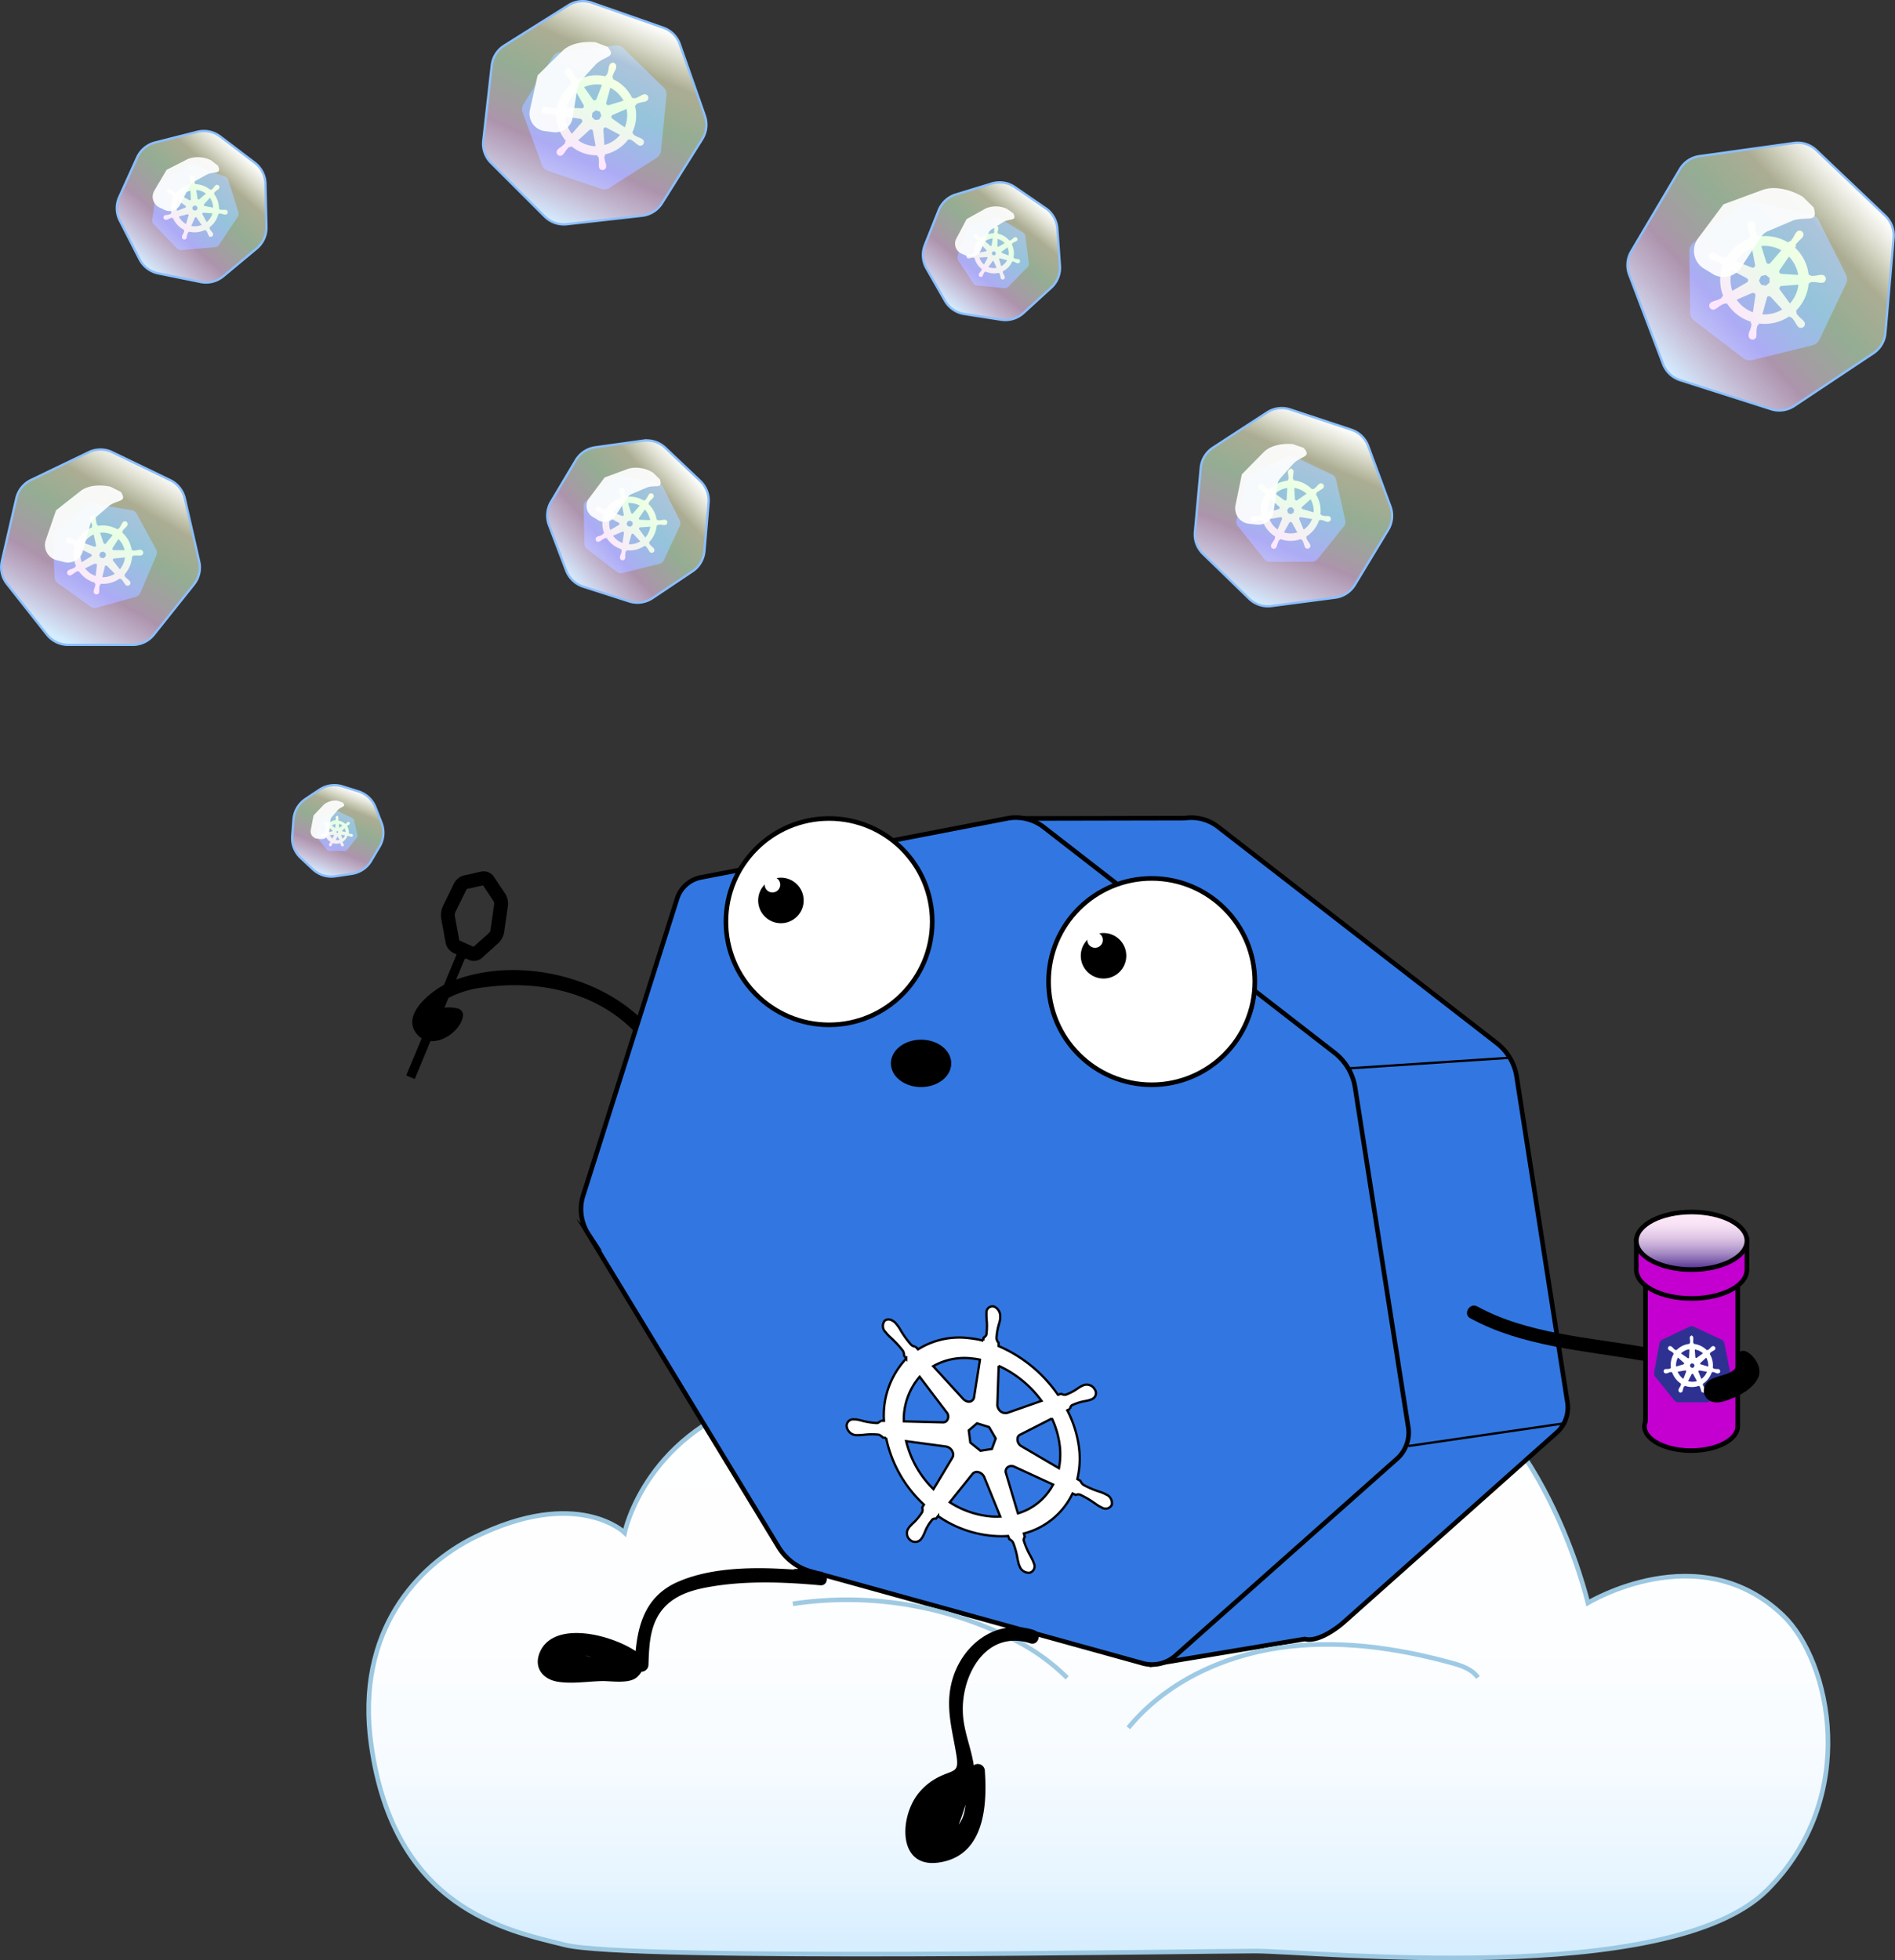 <svg id="Layer_1" data-name="Layer 1" xmlns="http://www.w3.org/2000/svg" xmlns:xlink="http://www.w3.org/1999/xlink" viewBox="0 0 411.17 425.21"><rect x="0" y="0" width="411.17" height="425.21" fill="#333333" stroke="none"/><defs><linearGradient id="linear-gradient" x1="270.77" y1="301.17" x2="270.77" y2="435.25" gradientUnits="userSpaceOnUse"><stop offset="0" stop-color="#fff"/><stop offset="0.48" stop-color="#fdfeff"/><stop offset="0.69" stop-color="#f6fbff"/><stop offset="0.85" stop-color="#e9f6ff"/><stop offset="0.98" stop-color="#d7eeff"/><stop offset="1" stop-color="#d4edff"/></linearGradient><linearGradient id="linear-gradient-2" x1="367.04" y1="262.9" x2="367.04" y2="275.4" gradientUnits="userSpaceOnUse"><stop offset="0" stop-color="#ffeaf9"/><stop offset="0.15" stop-color="#fbe6f7"/><stop offset="0.29" stop-color="#f1dbf0"/><stop offset="0.44" stop-color="#dfc7e6"/><stop offset="0.58" stop-color="#c5acd7"/><stop offset="0.72" stop-color="#a589c3"/><stop offset="0.86" stop-color="#7d5eab"/><stop offset="1" stop-color="#4e2b90"/><stop offset="1" stop-color="#4d2a8f"/></linearGradient><linearGradient id="linear-gradient-3" x1="201.57" y1="85.48" x2="236.89" y2="61.39" gradientTransform="matrix(-0.9, 0.43, -0.43, -0.9, 283.14, 101.37)" gradientUnits="userSpaceOnUse"><stop offset="0" stop-color="#fff"/><stop offset="0.03" stop-color="#fffffb" stop-opacity="0.96"/><stop offset="0.09" stop-color="#fefff0" stop-opacity="0.86"/><stop offset="0.17" stop-color="#fdffdf" stop-opacity="0.7"/><stop offset="0.22" stop-color="#fdffd4" stop-opacity="0.6"/><stop offset="0.42" stop-color="#d6ffd4" stop-opacity="0.6"/><stop offset="0.63" stop-color="#f4e0f3" stop-opacity="0.6"/><stop offset="0.69" stop-color="#ffd5ff" stop-opacity="0.6"/><stop offset="0.82" stop-color="#eedeff" stop-opacity="0.76"/><stop offset="1" stop-color="#d4edff"/></linearGradient><linearGradient id="linear-gradient-4" x1="150.53" y1="143.88" x2="177.5" y2="125.49" gradientTransform="translate(266.23 145.87) rotate(165.78)" xlink:href="#linear-gradient-3"/><linearGradient id="linear-gradient-5" x1="193.54" y1="2.72" x2="209.87" y2="-8.41" gradientTransform="translate(270.98 75.57) rotate(145.92)" xlink:href="#linear-gradient-3"/><linearGradient id="linear-gradient-6" x1="59.24" y1="124.68" x2="99.1" y2="97.5" gradientTransform="translate(286.64 87.86) rotate(147.86)" xlink:href="#linear-gradient-3"/><linearGradient id="linear-gradient-7" x1="104.04" y1="24.02" x2="133.03" y2="4.26" gradientTransform="translate(287.95 121.18) rotate(172.06)" xlink:href="#linear-gradient-3"/><linearGradient id="linear-gradient-8" x1="-156.07" y1="49.19" x2="-108.35" y2="16.65" gradientTransform="translate(287.95 121.18) rotate(172.06)" xlink:href="#linear-gradient-3"/><linearGradient id="linear-gradient-9" x1="-28.39" y1="-15.16" x2="6.93" y2="-39.24" gradientTransform="matrix(-0.84, 0.55, -0.55, -0.84, 288.34, 104.33)" xlink:href="#linear-gradient-3"/><linearGradient id="linear-gradient-10" x1="3.86" y1="59.63" x2="28.41" y2="42.89" gradientTransform="matrix(-0.96, 0.29, -0.29, -0.96, 277.97, 109.66)" xlink:href="#linear-gradient-3"/></defs><title>kubernikus_bubbles</title><path d="M113,389c-3.49-24.76,10.25-39,22.41-45,22.32-11,32.58-1,32.58-1s4.62-22.66,32.07-29.74S252.38,325.1,256.27,329s5.82-20.42,31.51-24.77c24.22-4.1,28.22-4.83,51.16,2.18C366.86,315,377,358.23,377,358.23s24.23-14.73,42.39,2.77c10.18,9.81,16.77,39.25-3.48,59.5-21.32,21.32-98.58,13.25-111.18,13.25s-135.66,2.17-149.68-1.33C142.14,429.2,118,424.54,113,389Z" transform="translate(-32.46 -10.54)" stroke="#9bc7e0" stroke-miterlimit="10" fill="url(#linear-gradient)"/><g id="layer1"><g id="g3052"><path id="path3055" d="M105.59,186.51a0.6,0.6,0,0,0-.23.06l-3.1,1.48a0.59,0.59,0,0,0-.32.4l-0.76,3.33a0.58,0.58,0,0,0,.08.45l0,0,2.15,2.67a0.59,0.59,0,0,0,.46.22h3.44a0.59,0.59,0,0,0,.46-0.22l2.15-2.67a0.58,0.58,0,0,0,.11-0.5l-0.77-3.33a0.59,0.59,0,0,0-.32-0.4l-3.1-1.48A0.6,0.6,0,0,0,105.59,186.51Z" transform="translate(-32.46 -10.54)" fill="#326ce5"/><path id="path3059" d="M105.62,187.65a0.2,0.2,0,0,0-.19.21h0s0,0,0,0a1.55,1.55,0,0,0,0,.18,1.73,1.73,0,0,1,0,.34,0.2,0.2,0,0,1-.06.1v0.08l-0.34.05a2.39,2.39,0,0,0-1.21.69l-0.07,0a0.15,0.15,0,0,1-.11,0,1.73,1.73,0,0,1-.25-0.23,1.55,1.55,0,0,0-.12-0.13l0,0a0.22,0.22,0,0,0-.13,0,0.18,0.18,0,0,0-.15.07,0.2,0.2,0,0,0,0,.27h0l0,0,0.15,0.09a1.73,1.73,0,0,1,.28.19,0.21,0.21,0,0,1,0,.11l0.06,0.05a2.4,2.4,0,0,0-.38,1.67l-0.08,0a0.26,0.26,0,0,1-.08.08,1.73,1.73,0,0,1-.33.05h-0.23a0.19,0.19,0,1,0,.08.36h0.05l0.17-.06a1.73,1.73,0,0,1,.32-0.1,0.2,0.2,0,0,1,.11,0h0.08a2.42,2.42,0,0,0,1.07,1.34l0,0.08a0.18,0.18,0,0,1,0,.1,1.81,1.81,0,0,1-.17.3,1.55,1.55,0,0,0-.1.15l0,0a0.19,0.19,0,1,0,.34.16h0l0,0a1.55,1.55,0,0,0,.05-0.17,1.3,1.3,0,0,1,.14-0.33,0.15,0.15,0,0,1,.08,0l0-.08a2.4,2.4,0,0,0,1.39.1l0.32-.1,0,0.07a0.15,0.15,0,0,1,.09.06,1.73,1.73,0,0,1,.13.31,1.55,1.55,0,0,0,.05.17l0,0a0.19,0.19,0,1,0,.34-0.16l0,0a1.55,1.55,0,0,0-.1-0.15,1.73,1.73,0,0,1-.16-0.29,0.15,0.15,0,0,1,0-.11l0-.07a2.41,2.41,0,0,0,1.07-1.35H108a0.15,0.15,0,0,1,.1,0,1.73,1.73,0,0,1,.32.1l0.17,0.06h0.05a0.19,0.19,0,1,0,.08-0.36H108.5a1.73,1.73,0,0,1-.33-0.05,0.21,0.21,0,0,1-.08-0.08l-0.07,0a2.41,2.41,0,0,0-.39-1.67l0.07-.06a0.15,0.15,0,0,1,0-.11,1.73,1.73,0,0,1,.28-0.19l0.15-.09,0,0a0.19,0.19,0,1,0-.23-0.29l0,0-0.12.13a1.74,1.74,0,0,1-.25.23,0.21,0.21,0,0,1-.11,0l-0.07.05a2.43,2.43,0,0,0-1.54-.74v-0.08a0.15,0.15,0,0,1-.06-0.09,1.74,1.74,0,0,1,0-.34,1.55,1.55,0,0,0,0-.18s0,0,0-.05a0.2,0.2,0,0,0-.19-0.21h0Zm-0.23,1.44-0.06,1h0a0.16,0.16,0,0,1-.26.13h0l-0.8-.57a1.91,1.91,0,0,1,.92-0.5Zm0.47,0a1.93,1.93,0,0,1,1.11.54l-0.79.56h0a0.16,0.16,0,0,1-.26-0.12h0ZM104,190l0.73,0.65h0a0.16,0.16,0,0,1-.06.28h0l-0.93.27A1.91,1.91,0,0,1,104,190Zm3.28,0a1.95,1.95,0,0,1,.28,1.21l-0.94-.27h0a0.16,0.16,0,0,1-.06-0.28h0l0.72-.65h0Zm-1.78.7h0.3l0.19,0.23-0.07.29-0.27.13-0.27-.13-0.07-.29Zm1,0.79h0l1,0.16a1.91,1.91,0,0,1-.77,1l-0.38-.91h0a0.16,0.16,0,0,1,.08-0.21l0.06,0h0Zm-1.62,0a0.16,0.16,0,0,1,.15.23h0l-0.37.9a1.92,1.92,0,0,1-.77-1l1-.16h0Zm0.81,0.39,0.08,0a0.16,0.16,0,0,1,.07.07h0l0.47,0.85-0.19.05a1.92,1.92,0,0,1-1-.05l0.47-.85h0A0.16,0.16,0,0,1,105.62,191.88Z" transform="translate(-32.46 -10.54)" fill="#fff" stroke="#fff" stroke-width="0.25"/></g></g><g id="layer1-2" data-name="layer1"><g id="g3052-2" data-name="g3052"><path id="path3055-2" data-name="path3055" d="M51.61,119.78a1.53,1.53,0,0,0-.52.3l-6.66,5.81a1.51,1.51,0,0,0-.52,1.21l0.4,8.77a1.5,1.5,0,0,0,.51,1.06L44.94,137l7.16,5.13a1.53,1.53,0,0,0,1.3.23L61.92,140a1.53,1.53,0,0,0,1-.87L66.38,131a1.5,1.5,0,0,0-.06-1.31L62.13,122a1.51,1.51,0,0,0-1.07-.77l-8.7-1.53A1.54,1.54,0,0,0,51.61,119.78Z" transform="translate(-32.46 -10.54)" fill="#326ce5"/><path id="path3059-2" data-name="path3059" d="M52.46,122.57a0.51,0.51,0,0,0-.32.64h0l0,0.12a4,4,0,0,0,.18.42,4.46,4.46,0,0,1,.28.82,0.52,0.52,0,0,1-.08.28l0,0.2a6.21,6.21,0,0,0-.8.36A6.14,6.14,0,0,0,49.29,128l-0.2-.07a0.38,0.38,0,0,1-.28,0,4.46,4.46,0,0,1-.78-0.39,4,4,0,0,0-.39-0.24l-0.12-.05a0.57,0.57,0,0,0-.35,0,0.46,0.46,0,0,0-.32.26,0.51,0.51,0,0,0,.3.65h0l0.12,0.05a4,4,0,0,0,.44.12,4.45,4.45,0,0,1,.82.29,0.53,0.53,0,0,1,.17.24l0.18,0.09a6.17,6.17,0,0,0,.22,4.41l-0.18.11a0.66,0.66,0,0,1-.14.25,4.46,4.46,0,0,1-.79.37,4,4,0,0,0-.43.16l-0.11.06h0a0.48,0.48,0,1,0,.45.84h0l0.11-.06a4,4,0,0,0,.37-0.27,4.46,4.46,0,0,1,.74-0.46,0.53,0.53,0,0,1,.29,0l0.19-.09a6.21,6.21,0,0,0,3.57,2.57l0,0.22a0.47,0.47,0,0,1,.11.25,4.66,4.66,0,0,1-.21.86,4,4,0,0,0-.14.44l0,0.14a0.48,0.48,0,1,0,.94.16h0l0-.13a4,4,0,0,0,0-.46,3.34,3.34,0,0,1,.13-0.92,0.39,0.39,0,0,1,.17-0.15l0.05-.22a6.18,6.18,0,0,0,4.24-1.17L58.61,136a0.38,0.38,0,0,1,.27.08,4.45,4.45,0,0,1,.53.69,4,4,0,0,0,.25.38l0.09,0.1a0.48,0.48,0,1,0,.72-0.62l-0.09-.11a4,4,0,0,0-.35-0.3,4.46,4.46,0,0,1-.61-0.62,0.37,0.37,0,0,1,0-.28,1.64,1.64,0,0,1-.13-0.16A6.21,6.21,0,0,0,61,131.09l0.21,0a0.38,0.38,0,0,1,.23-0.17,4.46,4.46,0,0,1,.87,0,4,4,0,0,0,.46,0h0.14a0.48,0.48,0,1,0,0-1H62.69a4,4,0,0,0-.45.09,4.45,4.45,0,0,1-.86.09,0.54,0.54,0,0,1-.25-0.14h-0.2a6.2,6.2,0,0,0-2.11-3.87l0.12-.19a0.38,0.38,0,0,1,0-.28A4.45,4.45,0,0,1,59.5,125a4,4,0,0,0,.32-0.33l0.08-.11a0.48,0.48,0,1,0-.77-0.56l-0.08.11a4,4,0,0,0-.21.41,4.47,4.47,0,0,1-.46.73,0.53,0.53,0,0,1-.27.11l-0.14.17a6.25,6.25,0,0,0-4.33-.78l-0.07-.2a0.38,0.38,0,0,1-.21-0.19,4.47,4.47,0,0,1-.18-0.85,4,4,0,0,0-.06-0.45l0-.13a0.51,0.51,0,0,0-.6-0.38h0Zm0.42,3.73,0.54,2.45h0a0.42,0.42,0,0,1-.56.49h0l-2.37-.85a4.92,4.92,0,0,1,1.93-1.88A5,5,0,0,1,52.88,126.29ZM54,126a5,5,0,0,1,3.12.56l-1.58,1.94h0a0.42,0.42,0,0,1-.73-0.13h0Zm-4,3.52,2.26,1.11h0a0.42,0.42,0,0,1,0,.74h0l-2.13,1.31A4.91,4.91,0,0,1,50,129.49Zm8.11-2.26A5,5,0,0,1,59.65,130l-2.51,0h0a0.42,0.42,0,0,1-.35-0.65h0l1.35-2.11h0Zm-3.94,3,0.74-.21,0.62,0.45,0,0.76-0.57.5-0.76-.13-0.36-.67Zm2.92,1.31,0.1,0h0l2.51-.26a4.92,4.92,0,0,1-1.24,2.94l-1.55-2h0a0.42,0.42,0,0,1,.19-0.66h0Zm-4,1.13a0.42,0.42,0,0,1,.52.46h0l-0.3,2.48a4.94,4.94,0,0,1-2.58-1.86L53,132.66h0l0.08,0h0Zm2.28,0.41a0.42,0.42,0,0,1,.43.11h0l1.76,1.79-0.43.26a4.93,4.93,0,0,1-2.63.59l0.58-2.43h0A0.42,0.42,0,0,1,55.37,133.05Z" transform="translate(-32.46 -10.54)" fill="#fff" stroke="#fff" stroke-width="0.25"/></g></g><g id="layer1-3" data-name="layer1"><g id="g3052-3" data-name="g3052"><path id="path3055-3" data-name="path3055" d="M73.82,46.24a1.26,1.26,0,0,0-.47.16L67.1,50.13a1.25,1.25,0,0,0-.6.9l-1,7.16a1.24,1.24,0,0,0,.26.93l0.08,0.09,5,5.21a1.26,1.26,0,0,0,1,.38l7.25-.66a1.26,1.26,0,0,0,.93-0.55l4-6a1.24,1.24,0,0,0,.15-1.07L82,49.61a1.25,1.25,0,0,0-.75-0.78l-6.82-2.52A1.26,1.26,0,0,0,73.82,46.24Z" transform="translate(-32.46 -10.54)" fill="#326ce5"/><path id="path3059-3" data-name="path3059" d="M74.1,48.62a0.42,0.42,0,0,0-.35.47h0s0,0.07,0,.1a3.28,3.28,0,0,0,.09.37,3.67,3.67,0,0,1,.11.71,0.43,0.43,0,0,1-.11.21v0.17a5.11,5.11,0,0,0-.7.17,5.05,5.05,0,0,0-2.42,1.69l-0.15-.09a0.31,0.31,0,0,1-.23,0A3.67,3.67,0,0,1,69.78,52a3.27,3.27,0,0,0-.28-0.25l-0.09-.06a0.47,0.47,0,0,0-.28-0.08,0.38,0.38,0,0,0-.3.17,0.42,0.42,0,0,0,.15.57h0l0.09,0.06a3.27,3.27,0,0,0,.34.16,3.67,3.67,0,0,1,.62.36,0.44,0.44,0,0,1,.1.22l0.14,0.1a5.08,5.08,0,0,0-.48,3.6l-0.16.06a0.54,0.54,0,0,1-.15.18,3.67,3.67,0,0,1-.69.18,3.29,3.29,0,0,0-.37.06l-0.1,0h0a0.39,0.39,0,1,0,.24.75h0l0.1,0A3.28,3.28,0,0,0,69,57.92a3.67,3.67,0,0,1,.66-0.26,0.43,0.43,0,0,1,.23.06l0.17,0a5.11,5.11,0,0,0,2.51,2.61l-0.06.18a0.39,0.39,0,0,1,.05.22,3.84,3.84,0,0,1-.3.67,3.29,3.29,0,0,0-.18.33l0,0.11a0.39,0.39,0,1,0,.74.27h0l0-.1a3.28,3.28,0,0,0,.08-0.37,2.75,2.75,0,0,1,.24-0.73,0.32,0.32,0,0,1,.16-0.1l0.07-.17A5.08,5.08,0,0,0,77,60.26l0.1,0.14a0.31,0.31,0,0,1,.21.1,3.66,3.66,0,0,1,.33.63,3.28,3.28,0,0,0,.15.35l0.06,0.1a0.39,0.39,0,1,0,.68-0.4l-0.06-.1a3.27,3.27,0,0,0-.24-0.29,3.67,3.67,0,0,1-.4-0.59,0.31,0.31,0,0,1,0-.23,1.35,1.35,0,0,1-.08-0.15,5.11,5.11,0,0,0,2-3h0.17a0.31,0.31,0,0,1,.21-0.1,3.67,3.67,0,0,1,.7.14,3.28,3.28,0,0,0,.36.1h0.12a0.39,0.39,0,1,0,.1-0.78l-0.12,0a3.29,3.29,0,0,0-.38,0,3.67,3.67,0,0,1-.71-0.05A0.44,0.44,0,0,1,80,56l-0.16,0a5.1,5.1,0,0,0-1.14-3.44l0.13-.14a0.31,0.31,0,0,1,.05-0.23,3.67,3.67,0,0,1,.54-0.46,3.28,3.28,0,0,0,.31-0.22l0.08-.08a0.39,0.39,0,1,0-.54-0.57l-0.08.08a3.29,3.29,0,0,0-.23.3,3.68,3.68,0,0,1-.48.53,0.44,0.44,0,0,1-.23,0l-0.14.12a5.15,5.15,0,0,0-3.39-1.27l0-.17a0.31,0.31,0,0,1-.15-0.18,3.67,3.67,0,0,1,0-.71,3.28,3.28,0,0,0,0-.38s0-.08,0-0.11a0.42,0.42,0,0,0-.43-0.4h0ZM73.89,51.7L74,53.76h0a0.35,0.35,0,0,1-.52.31h0l-1.79-1a4,4,0,0,1,1.84-1.23Zm1-.09a4.08,4.08,0,0,1,2.45.92l-1.56,1.34h0a0.35,0.35,0,0,1-.57-0.21h0Zm-3.77,2.26,1.66,1.23h0a0.35,0.35,0,0,1-.08.6h0l-1.92.75A4,4,0,0,1,71.09,53.87Zm6.9-.63a4.12,4.12,0,0,1,.82,2.49l-2-.39h0a0.35,0.35,0,0,1-.19-0.58h0L78,53.24h0Zm-3.63,1.82L75,55l0.44,0.45-0.08.62-0.54.32-0.59-.22-0.2-.6Zm2.17,1.49h0.08l2.07,0.16a4,4,0,0,1-1.44,2.2l-1-1.84h0a0.35,0.35,0,0,1,.13-0.46l0.13,0h0Zm-3.42.32a0.35,0.35,0,0,1,.36.45h0l-0.61,2a4.07,4.07,0,0,1-1.81-1.89l2-.53h0.07Zm1.78,0.67a0.35,0.35,0,0,1,.33.15h0L76.4,59.4,76,59.55a4.06,4.06,0,0,1-2.22.09l0.83-1.89h0A0.35,0.35,0,0,1,74.9,57.54Z" transform="translate(-32.46 -10.54)" fill="#fff" stroke="#fff" stroke-width="0.25"/></g></g><g id="layer1-4" data-name="layer1"><g id="g3052-4" data-name="g3052"><path id="path3055-4" data-name="path3055" d="M166.83,20.46A2.11,2.11,0,0,0,166,20.4l-12.08,1.46a2.09,2.09,0,0,0-1.53,1l-6.34,10.3a2.07,2.07,0,0,0-.24,1.6q0,0.1.06,0.2l4.18,11.38a2.11,2.11,0,0,0,1.3,1.27l11.55,3.9a2.11,2.11,0,0,0,1.81-.22l10.22-6.52a2.07,2.07,0,0,0,.95-1.54l1.2-12a2.09,2.09,0,0,0-.62-1.7L167.73,21A2.11,2.11,0,0,0,166.83,20.46Z" transform="translate(-32.46 -10.54)" fill="#326ce5"/><path id="path3059-4" data-name="path3059" d="M165.65,24.3a0.7,0.7,0,0,0-.86.48v0l-0.06.16a5.48,5.48,0,0,0-.11.62,6.14,6.14,0,0,1-.31,1.15A0.72,0.72,0,0,1,164,27l-0.1.26a8.55,8.55,0,0,0-1.18-.21,8.45,8.45,0,0,0-4.85.95l-0.17-.24a0.52,0.52,0,0,1-.36-0.16,6.14,6.14,0,0,1-.58-1,5.48,5.48,0,0,0-.26-0.57l-0.1-.16A0.78,0.78,0,0,0,156,25.5a0.63,0.63,0,0,0-.57.05,0.7,0.7,0,0,0-.16,1h0l0.09,0.15a5.48,5.48,0,0,0,.41.48,6.14,6.14,0,0,1,.71,1,0.73,0.73,0,0,1,0,.4l0.14,0.25A8.5,8.5,0,0,0,153.47,34h-0.29a0.91,0.91,0,0,1-.36.18,6.14,6.14,0,0,1-1.18-.19,5.5,5.5,0,0,0-.61-0.15l-0.18,0h0a0.66,0.66,0,1,0-.13,1.31h0l0.17,0a5.49,5.49,0,0,0,.63,0,6.14,6.14,0,0,1,1.19,0,0.73,0.73,0,0,1,.32.25l0.29,0a8.55,8.55,0,0,0,2.08,5.7l-0.2.23a0.65,0.65,0,0,1-.06.37,6.42,6.42,0,0,1-.91.82,5.5,5.5,0,0,0-.5.38l-0.14.14a0.66,0.66,0,1,0,.94.91h0l0.13-.13a5.48,5.48,0,0,0,.37-0.51,4.59,4.59,0,0,1,.86-1,0.53,0.53,0,0,1,.31,0l0.23-.21a8.51,8.51,0,0,0,5.74,2l0.05,0.28a0.52,0.52,0,0,1,.25.3,6.13,6.13,0,0,1,.07,1.19,5.5,5.5,0,0,0,0,.63c0,0.05,0,.13,0,0.19a0.66,0.66,0,1,0,1.31-.15c0-.06,0-0.14,0-0.2a5.48,5.48,0,0,0-.17-0.61,6.14,6.14,0,0,1-.22-1.17,0.52,0.52,0,0,1,.17-0.35,2.26,2.26,0,0,1,0-.29,8.55,8.55,0,0,0,5.11-3.3L169,40.73a0.52,0.52,0,0,1,.39,0,6.14,6.14,0,0,1,1,.69,5.49,5.49,0,0,0,.49.4L171,41.9h0a0.66,0.66,0,1,0,.69-1.12l-0.17-.1a5.5,5.5,0,0,0-.58-0.25,6.14,6.14,0,0,1-1.05-.56,0.74,0.74,0,0,1-.18-0.36l-0.23-.16a8.54,8.54,0,0,0,.6-6l0.29-.12a0.52,0.52,0,0,1,.24-0.31,6.14,6.14,0,0,1,1.15-.34,5.49,5.49,0,0,0,.62-0.13l0.17-.06a0.66,0.66,0,1,0-.45-1.24l-0.18.06a5.5,5.5,0,0,0-.56.3,6.15,6.15,0,0,1-1.1.48,0.73,0.73,0,0,1-.39-0.09l-0.29.09a8.61,8.61,0,0,0-4.32-4.24l0.08-.28a0.52,0.52,0,0,1-.1-0.38,6.15,6.15,0,0,1,.45-1.11,5.48,5.48,0,0,0,.29-0.56L166,25.2a0.7,0.7,0,0,0-.39-0.9h0Zm-2.41,4.57L162,32.07h0a0.58,0.58,0,0,1-1,.13h0l-2-2.8a6.77,6.77,0,0,1,3.66-.64A6.93,6.93,0,0,1,163.24,28.86Zm1.56,0.53a6.83,6.83,0,0,1,3.12,3.06l-3.3,1h0a0.58,0.58,0,0,1-.73-0.71h0Zm-7.3.89,1.71,3h0a0.58,0.58,0,0,1-.53.87h0L155.22,34A6.77,6.77,0,0,1,157.5,30.28Zm11,3.71a6.89,6.89,0,0,1-.43,4.36l-2.84-2h0a0.58,0.58,0,0,1,.1-1h0L168.49,34h0Zm-6.78.33,1,0.34,0.36,1-0.55.9-1,.13-0.76-.74,0.1-1ZM164,38.08l0.12,0.05h0l3.06,1.64a6.78,6.78,0,0,1-3.7,2.38l-0.23-3.46h0a0.58,0.58,0,0,1,.74-0.61h0Zm-5.45-1.83a0.58,0.58,0,0,1,.24.93v0l-2.26,2.59a6.8,6.8,0,0,1-1.49-4.11l3.4,0.54h0l0.11,0h0Zm2.27,2.24a0.58,0.58,0,0,1,.41.46h0l0.62,3.4a6.93,6.93,0,0,1-.69,0,6.8,6.8,0,0,1-3.45-1.37l2.55-2.32h0A0.58,0.58,0,0,1,160.84,38.49Z" transform="translate(-32.46 -10.54)" fill="#fff" stroke="#fff" stroke-width="0.25"/></g></g><g id="layer1-5" data-name="layer1"><g id="g3052-5" data-name="g3052"><path id="path3055-5" data-name="path3055" d="M248.8,57.69a1,1,0,0,0-.4.06l-5.63,2a1,1,0,0,0-.62.64l-1.89,5.65a1,1,0,0,0,.06.8L240.36,67l3.27,5a1,1,0,0,0,.77.46l6,0.58a1,1,0,0,0,.84-0.3l4.18-4.27a1,1,0,0,0,.28-0.84l-0.77-5.91a1,1,0,0,0-.49-0.75l-5.13-3.1A1,1,0,0,0,248.8,57.69Z" transform="translate(-32.46 -10.54)" fill="#326ce5"/><path id="path3059-5" data-name="path3059" d="M248.66,59.67a0.34,0.34,0,0,0-.36.33h0s0,0.06,0,.08a2.7,2.7,0,0,0,0,.31,3,3,0,0,1,0,.59,0.35,0.35,0,0,1-.12.16l0,0.14a4.21,4.21,0,0,0-.59,0,4.16,4.16,0,0,0-2.22,1l-0.11-.09a0.26,0.26,0,0,1-.19,0,3,3,0,0,1-.4-0.43,2.7,2.7,0,0,0-.19-0.25l-0.07-.06a0.38,0.38,0,0,0-.22-0.11,0.31,0.31,0,0,0-.27.09,0.34,0.34,0,0,0,0,.48h0L244,62a2.7,2.7,0,0,0,.25.18,3,3,0,0,1,.45.38,0.36,0.36,0,0,1,0,.19l0.09,0.1a4.19,4.19,0,0,0-.94,2.84l-0.14,0a0.45,0.45,0,0,1-.15.13,3,3,0,0,1-.59,0,2.71,2.71,0,0,0-.31,0h-0.1a0.32,0.32,0,1,0,.08.64h0.1a2.71,2.71,0,0,0,.3-0.08,3,3,0,0,1,.58-0.11,0.36,0.36,0,0,1,.18.08H244a4.21,4.21,0,0,0,1.63,2.5l-0.07.13a0.32,0.32,0,0,1,0,.18,3.16,3.16,0,0,1-.34.5,2.71,2.71,0,0,0-.2.24L245,70a0.32,0.32,0,1,0,.55.33h0l0-.08A2.7,2.7,0,0,0,245.7,70a2.26,2.26,0,0,1,.31-0.55,0.26,0.26,0,0,1,.15-0.05l0.09-.13a4.19,4.19,0,0,0,3,.3l0.06,0.13a0.26,0.26,0,0,1,.15.12,3,3,0,0,1,.17.56,2.71,2.71,0,0,0,.06.3l0,0.09a0.33,0.33,0,1,0,.61-0.22l0-.09a2.7,2.7,0,0,0-.15-0.27,3,3,0,0,1-.24-0.54,0.25,0.25,0,0,1,0-.19,1.11,1.11,0,0,1,0-.14A4.21,4.21,0,0,0,252,67.14l0.14,0a0.26,0.26,0,0,1,.19,0,3,3,0,0,1,.55.22,2.71,2.71,0,0,0,.28.14l0.08,0h0a0.32,0.32,0,1,0,.2-0.61l-0.09,0a2.71,2.71,0,0,0-.31-0.05,3,3,0,0,1-.57-0.15,0.36,0.36,0,0,1-.13-0.15l-0.13-.05a4.2,4.2,0,0,0-.39-3l0.12-.09a0.26,0.26,0,0,1,.08-0.18,3,3,0,0,1,.51-0.29,2.71,2.71,0,0,0,.28-0.13l0.08-.05a0.33,0.33,0,1,0-.35-0.54l-0.08.05a2.71,2.71,0,0,0-.23.2,3,3,0,0,1-.47.35,0.36,0.36,0,0,1-.2,0l-0.13.08a4.24,4.24,0,0,0-2.55-1.55s0-.12,0-0.14a0.26,0.26,0,0,1-.09-0.17,3,3,0,0,1,.09-0.58,2.7,2.7,0,0,0,.07-0.3s0-.06,0-0.09a0.34,0.34,0,0,0-.29-0.39h0ZM248,62.12l-0.26,1.68h0a0.29,0.29,0,0,1-.47.17h0L246,62.87a3.33,3.33,0,0,1,1.68-.71Zm0.81,0.08a3.36,3.36,0,0,1,1.84,1.12l-1.47.84h0a0.29,0.29,0,0,1-.43-0.26h0Zm-3.4,1.24,1.15,1.26h0a0.29,0.29,0,0,1-.16.48h0l-1.67.31A3.33,3.33,0,0,1,245.42,63.45ZM251.11,64a3.4,3.4,0,0,1,.28,2.14l-1.58-.63h0a0.29,0.29,0,0,1-.06-0.5h0l1.37-1h0Zm-3.22.92L248.41,65l0.28,0.43-0.16.49-0.49.18-0.44-.27-0.07-.51Zm1.53,1.54h0.07l1.65,0.45a3.34,3.34,0,0,1-1.51,1.56l-0.5-1.64h0a0.29,0.29,0,0,1,.17-0.35l0.11,0h0Zm-2.82-.27a0.29,0.29,0,0,1,.22.42h0L246,68.11a3.35,3.35,0,0,1-1.18-1.81l1.69-.12h0.06ZM247.94,67a0.29,0.29,0,0,1,.25.17h0l0.68,1.56-0.34.06a3.35,3.35,0,0,1-1.81-.27l1-1.4h0A0.29,0.29,0,0,1,247.94,67Z" transform="translate(-32.46 -10.54)" fill="#fff" stroke="#fff" stroke-width="0.25"/></g></g><g id="layer1-6" data-name="layer1"><g id="g3052-6" data-name="g3052"><path id="path3055-6" data-name="path3055" d="M166.5,113.75a1.43,1.43,0,0,0-.5.26l-6.36,5.21a1.41,1.41,0,0,0-.52,1.11l0.12,8.17a1.4,1.4,0,0,0,.44,1l0.11,0.09,6.51,5a1.42,1.42,0,0,0,1.2.25l8-2a1.42,1.42,0,0,0,1-.78l3.46-7.42a1.4,1.4,0,0,0,0-1.22l-3.68-7.3a1.41,1.41,0,0,0-1-.74l-8.05-1.67A1.43,1.43,0,0,0,166.5,113.75Z" transform="translate(-32.46 -10.54)" fill="#326ce5"/><path id="path3059-6" data-name="path3059" d="M167.21,116.36a0.47,0.47,0,0,0-.31.58h0l0,0.11a3.71,3.71,0,0,0,.16.4,4.15,4.15,0,0,1,.24.77,0.48,0.48,0,0,1-.09.26l0,0.18a5.78,5.78,0,0,0-.75.31,5.71,5.71,0,0,0-2.42,2.3l-0.18-.07a0.35,0.35,0,0,1-.26,0,4.15,4.15,0,0,1-.71-0.38,3.7,3.7,0,0,0-.36-0.23l-0.11-.05a0.53,0.53,0,0,0-.33,0,0.43,0.43,0,0,0-.31.24,0.47,0.47,0,0,0,.26.61h0l0.11,0a3.7,3.7,0,0,0,.41.12,4.15,4.15,0,0,1,.75.29,0.49,0.49,0,0,1,.15.23l0.17,0.09a5.75,5.75,0,0,0,.07,4.11l-0.17.1a0.62,0.62,0,0,1-.14.23,4.15,4.15,0,0,1-.74.32,3.72,3.72,0,0,0-.41.13l-0.11.05h0a0.45,0.45,0,1,0,.4.79h0l0.11-.05a3.71,3.71,0,0,0,.35-0.24,4.15,4.15,0,0,1,.7-0.41,0.49,0.49,0,0,1,.27,0l0.18-.08a5.78,5.78,0,0,0,3.25,2.5l0,0.21a0.44,0.44,0,0,1,.1.23,4.34,4.34,0,0,1-.22.8,3.72,3.72,0,0,0-.15.4l0,0.13a0.45,0.45,0,1,0,.87.18h0l0-.12a3.71,3.71,0,0,0,0-.43,3.1,3.1,0,0,1,.14-0.86,0.36,0.36,0,0,1,.16-0.14l0.05-.2a5.75,5.75,0,0,0,4-1l0.13,0.14a0.35,0.35,0,0,1,.25.08,4.14,4.14,0,0,1,.47.65,3.71,3.71,0,0,0,.22.36l0.08,0.1a0.45,0.45,0,1,0,.69-0.56l-0.08-.1a3.7,3.7,0,0,0-.32-0.29,4.15,4.15,0,0,1-.55-0.59,0.35,0.35,0,0,1,0-.26,1.53,1.53,0,0,1-.11-0.16,5.78,5.78,0,0,0,1.72-3.74h0.19a0.35,0.35,0,0,1,.22-0.15,4.15,4.15,0,0,1,.81,0,3.71,3.71,0,0,0,.42.05h0.13a0.45,0.45,0,1,0,0-.89h-0.13a3.72,3.72,0,0,0-.42.07,4.15,4.15,0,0,1-.8.06,0.5,0.5,0,0,1-.23-0.14h-0.19A5.77,5.77,0,0,0,173,119.9l0.12-.17a0.35,0.35,0,0,1,0-.26,4.15,4.15,0,0,1,.53-0.61,3.71,3.71,0,0,0,.31-0.3l0.08-.1a0.45,0.45,0,1,0-.7-0.54l-0.08.1a3.72,3.72,0,0,0-.21.37,4.16,4.16,0,0,1-.45.67,0.49,0.49,0,0,1-.25.09l-0.14.16a5.82,5.82,0,0,0-4-.85l-0.06-.19a0.35,0.35,0,0,1-.19-0.18,4.16,4.16,0,0,1-.14-0.79,3.71,3.71,0,0,0,0-.42l0-.12a0.47,0.47,0,0,0-.55-0.37h0Zm0.28,3.48,0.43,2.29h0a0.39,0.39,0,0,1-.53.44h0l-2.18-.86a4.57,4.57,0,0,1,1.85-1.69Zm1.08-.27a4.61,4.61,0,0,1,2.89.61l-1.52,1.76h0a0.39,0.39,0,0,1-.68-0.14h0Zm-3.84,3.16,2.07,1.1h0a0.39,0.39,0,0,1,0,.69h0l-2,1.16A4.57,4.57,0,0,1,164.73,122.74Zm7.61-1.87a4.66,4.66,0,0,1,1.34,2.64l-2.34-.09h0a0.39,0.39,0,0,1-.31-0.62h0l1.31-1.92h0Zm-3.75,2.65,0.69-.17,0.56,0.43v0.71l-0.55.45-0.7-.15-0.32-.63Zm2.68,1.3,0.09,0h0l2.34-.17a4.58,4.58,0,0,1-1.24,2.7l-1.39-1.89h0a0.39,0.39,0,0,1,.2-0.61h0Zm-3.77.93a0.39,0.39,0,0,1,.47.45h0l-0.35,2.3a4.6,4.6,0,0,1-2.34-1.8l2.13-.92h0l0.07,0h0Zm2.1,0.45a0.39,0.39,0,0,1,.4.11h0L171.6,128l-0.41.23a4.59,4.59,0,0,1-2.46.47l0.61-2.25h0A0.39,0.39,0,0,1,169.61,126.2Z" transform="translate(-32.46 -10.54)" fill="#fff" stroke="#fff" stroke-width="0.25"/></g></g><g id="layer1-7" data-name="layer1"><g id="g3052-7" data-name="g3052"><path id="path3055-7" data-name="path3055" d="M312.45,109.4a1.59,1.59,0,0,0-.6.15l-8.24,3.94a1.57,1.57,0,0,0-.85,1.06l-2,8.84a1.55,1.55,0,0,0,.21,1.2l0.09,0.12,5.7,7.09a1.58,1.58,0,0,0,1.23.59h9.14a1.58,1.58,0,0,0,1.23-.59l5.7-7.09a1.55,1.55,0,0,0,.3-1.32l-2-8.84a1.57,1.57,0,0,0-.85-1.06l-8.24-3.93A1.59,1.59,0,0,0,312.45,109.4Z" transform="translate(-32.46 -10.54)" fill="#326ce5"/><path id="path3059-7" data-name="path3059" d="M312.53,112.41a0.52,0.52,0,0,0-.49.55h0s0,0.09,0,.13a4.11,4.11,0,0,0,.07.47,4.61,4.61,0,0,1,.05.89,0.54,0.54,0,0,1-.16.25v0.21a6.42,6.42,0,0,0-.89.14,6.34,6.34,0,0,0-3.22,1.84l-0.18-.13a0.39,0.39,0,0,1-.29,0,4.61,4.61,0,0,1-.66-0.6,4.11,4.11,0,0,0-.32-0.34l-0.11-.09a0.59,0.59,0,0,0-.34-0.13,0.48,0.48,0,0,0-.39.17,0.52,0.52,0,0,0,.12.73h0l0.1,0.08a4.11,4.11,0,0,0,.41.24,4.6,4.6,0,0,1,.73.52,0.55,0.55,0,0,1,.1.28l0.16,0.14a6.38,6.38,0,0,0-1,4.45l-0.21.06a0.68,0.68,0,0,1-.21.21,4.6,4.6,0,0,1-.88.15,4.13,4.13,0,0,0-.47,0l-0.13,0h0a0.49,0.49,0,1,0,.22,1h0l0.13,0a4.12,4.12,0,0,0,.44-0.17,4.61,4.61,0,0,1,.86-0.25,0.54,0.54,0,0,1,.28.1l0.21,0a6.42,6.42,0,0,0,2.84,3.55l-0.09.21a0.49,0.49,0,0,1,0,.28,4.82,4.82,0,0,1-.45.8,4.13,4.13,0,0,0-.26.39l-0.06.13a0.5,0.5,0,1,0,.89.42h0l0.06-.13a4.11,4.11,0,0,0,.14-0.45,3.45,3.45,0,0,1,.38-0.89,0.4,0.4,0,0,1,.21-0.1l0.11-.2a6.38,6.38,0,0,0,4.55,0l0.11,0.19a0.39,0.39,0,0,1,.25.15,4.6,4.6,0,0,1,.34.83,4.13,4.13,0,0,0,.14.45l0.06,0.13a0.5,0.5,0,1,0,.89-0.42l-0.06-.13a4.11,4.11,0,0,0-.26-0.39,4.61,4.61,0,0,1-.44-0.78,0.39,0.39,0,0,1,0-.29,1.69,1.69,0,0,1-.08-0.2,6.42,6.42,0,0,0,2.84-3.58l0.21,0a0.39,0.39,0,0,1,.28-0.1,4.61,4.61,0,0,1,.86.25,4.12,4.12,0,0,0,.44.17l0.13,0h0a0.49,0.49,0,1,0,.22-1l-0.14,0a4.13,4.13,0,0,0-.47,0,4.6,4.6,0,0,1-.88-0.15,0.55,0.55,0,0,1-.21-0.21l-0.2-.06a6.41,6.41,0,0,0-1-4.44l0.17-.16a0.39,0.39,0,0,1,.09-0.28,4.6,4.6,0,0,1,.73-0.52,4.12,4.12,0,0,0,.41-0.24l0.11-.09a0.5,0.5,0,1,0-.61-0.77l-0.11.09a4.13,4.13,0,0,0-.33.34,4.62,4.62,0,0,1-.66.6,0.55,0.55,0,0,1-.3,0l-0.19.13a6.46,6.46,0,0,0-4.09-2c0-.07,0-0.18,0-0.22a0.39,0.39,0,0,1-.16-0.25,4.61,4.61,0,0,1,.06-0.89,4.11,4.11,0,0,0,.07-0.47s0-.1,0-0.14a0.52,0.52,0,0,0-.49-0.55h0Zm-0.62,3.82-0.15,2.59h0a0.43,0.43,0,0,1-.69.33h0l-2.12-1.5a5.08,5.08,0,0,1,2.45-1.33Zm1.24,0a5.12,5.12,0,0,1,3,1.42L314,119.15h0a0.44,0.44,0,0,1-.69-0.33h0Zm-5,2.39,1.94,1.73h0a0.43,0.43,0,0,1-.17.75h0l-2.48.72A5.08,5.08,0,0,1,308.17,118.62Zm8.7,0a5.17,5.17,0,0,1,.74,3.21l-2.5-.72h0a0.43,0.43,0,0,1-.17-0.75h0l1.93-1.72h0Zm-4.74,1.87h0.79l0.49,0.62-0.18.77-0.71.34-0.71-.34-0.18-.77Zm2.54,2.11h0.1l2.57,0.43a5.09,5.09,0,0,1-2.06,2.58l-1-2.41h0a0.44,0.44,0,0,1,.38-0.61h0Zm-4.31,0a0.43,0.43,0,0,1,.39.61h0l-1,2.38a5.11,5.11,0,0,1-2-2.56l2.55-.43h0.09Zm2.15,1a0.44,0.44,0,0,1,.4.23h0l1.25,2.27-0.5.14a5.1,5.1,0,0,1-2.78-.14l1.25-2.26h0A0.44,0.44,0,0,1,312.52,123.65Z" transform="translate(-32.46 -10.54)" fill="#fff" stroke="#fff" stroke-width="0.25"/></g></g><path d="M172.6,232.56c-10.09-10.73-28.84-14.7-42.55-9-3.51,1.46-11.09,7.13-6.92,11.53,3.2,3.37,9.38-.48,9.8-4.33a1.48,1.48,0,0,0-.74-1.3c-0.78-.47-5.58-0.94-4.72,1.29-0.69-1.78-3.59-1-2.89.8a2.81,2.81,0,0,0,4.78,1.05c1.52-1.38-.94-0.49-0.72-0.42q-2.33,2.5-1.79-3.07l1.84-1.51a21.62,21.62,0,0,1,9-2.91c11.78-1.63,24.43,1.07,32.79,10,1.33,1.41,3.44-.72,2.12-2.12h0Z" transform="translate(-32.46 -10.54)"/><path d="M297,190.09l60.19,46.68a11.43,11.43,0,0,1,4.31,7.1l11,70.53a7.35,7.35,0,0,1-2.14,6.77L324,362.44c-1.78,1.58-5.79,4.35-8.43,3.62l-33.23,5.54L254.73,188.08l34.79-.07A9.56,9.56,0,0,1,297,190.09Z" transform="translate(-32.46 -10.54)" fill="#3277e1" stroke="#000" stroke-miterlimit="10"/><path d="M259.2,190.18l62.75,48.66a11.92,11.92,0,0,1,4.5,7.4l11.51,73.53a7.66,7.66,0,0,1-2.23,7.06l-48.4,43a7.7,7.7,0,0,1-7.28,1.4l-71.86-19.88a11.94,11.94,0,0,1-6.85-5.31l-41.21-67.81a9.92,9.92,0,0,1-1.26-8l20.48-64.69a6.76,6.76,0,0,1,5.28-4.69L251.35,188A10,10,0,0,1,259.2,190.18Z" transform="translate(-32.46 -10.54)" fill="#3277e1" stroke="#000" stroke-miterlimit="10"/><ellipse cx="199.85" cy="230.66" rx="6.05" ry="4.64" stroke="#000" stroke-miterlimit="10"/><line x1="89.06" y1="233.67" x2="100.66" y2="205.82" fill="none" stroke="#000" stroke-miterlimit="10" stroke-width="2"/><path d="M351.53,296.51c11.1,6.1,24.76,7,37,9.13,1.89,0.33,2.7-2.56.8-2.89-12-2.1-25.51-2.89-36.32-8.82-1.69-.93-3.21,1.66-1.51,2.59h0Z" transform="translate(-32.46 -10.54)"/><path d="M389.5,279.5v39.09c0,0.43-.24.88-0.24,1.34,0,2.91,4.58,5.27,10.12,5.27s10.12-2.36,10.12-5.27V279.5h-20Z" transform="translate(-32.46 -10.54)" fill="#c300d0" stroke="#000" stroke-miterlimit="10"/><path d="M387.5,279.5v6.44c0,3.45,5.26,6.25,12,6.25s12-2.8,12-6.25V279.5h-24Z" transform="translate(-32.46 -10.54)" fill="#c300d0" stroke="#000" stroke-miterlimit="10"/><ellipse cx="367.04" cy="269.15" rx="12" ry="6.25" stroke="#000" stroke-miterlimit="10" fill="url(#linear-gradient-2)"/><path d="M210.47,351.47c-9.68-.88-21.73-1.81-30.92,2.19-7.64,3.33-9.08,10.46-9.35,18.08l2.56-1.06c-4.09-4.74-19.68-9.59-23.12-1.85-1.47,3.31.48,5.93,3.79,6.49,3.06,0.52,6.55-.06,9.63-0.13,2-.05,6,0.69,7.68-0.91,6.58-6.22-14.43-9.53-17.71-8.51a3.72,3.72,0,0,0-1.76,6.24c3.09,3.54,11.08,2.68,15.05,2.2a1.52,1.52,0,0,0,1.3-2.26A10.85,10.85,0,0,0,153.38,367a1.5,1.5,0,0,0-.3,2.36,17.33,17.33,0,0,0,15.51,3.48,1.52,1.52,0,0,0,.36-2.74c-3.56-1.7-14.86-7.49-16.68-1a1.5,1.5,0,0,0,2.89.8c0.72-2.55,11.38,2.38,12.27,2.8l0.36-2.74a14.09,14.09,0,0,1-12.59-2.71l-0.3,2.36A7.83,7.83,0,0,1,165,373.46l1.3-2.26a35.75,35.75,0,0,1-7.06.26,22.71,22.71,0,0,1-4.31-.68q-1.77-3,1.22-2.25c1.65-.47,4.65.37,6.28,0.73s6.55,0.85,4.58,2.81c-0.82.81-6.67,0.17-7.93,0.2l-2,0q-4.75,1,.06-4.15c1.55-.66,5.5.45,7,0.84a11.84,11.84,0,0,1,6.46,3.78,1.52,1.52,0,0,0,2.56-1.06c0.14-4,.25-8.24,2.7-11.58,2.33-3.17,6-4.49,9.76-5.2,8.06-1.54,16.68-1.23,24.8-.49,1.92,0.17,1.91-2.83,0-3h0Z" transform="translate(-32.46 -10.54)"/><path d="M56.81,108.63l12.58,6.06a5.87,5.87,0,0,1,3.17,4l3.11,13.61a5.87,5.87,0,0,1-1.13,5l-8.7,10.91a5.87,5.87,0,0,1-4.59,2.21h-14a5.87,5.87,0,0,1-4.59-2.21L34,137.24a5.87,5.87,0,0,1-1.13-5L36,118.67a5.87,5.87,0,0,1,3.17-4l12.58-6.06A5.87,5.87,0,0,1,56.81,108.63Z" transform="translate(-32.46 -10.54)" stroke="#8bbfff" stroke-miterlimit="10" stroke-width="0.5" fill="url(#linear-gradient-3)"/><path d="M46.57,132.5l-2-.5a3.38,3.38,0,0,1-2.21-4.21l2.26-6.56L50,117c1.88-1.4,4.77-1.29,6.45-.88l2.22,1.11c1.48,2.25-.53,1.62-2.51,3l-3.34,2.89a2.49,2.49,0,0,0-.82,1.3l-1.48,5.35A3.38,3.38,0,0,1,46.57,132.5Z" transform="translate(-32.46 -10.54)" fill="#fff" opacity="0.92"/><path d="M80.24,40.15l7.49,5.69a5.87,5.87,0,0,1,2.32,4.53l0.22,9.41a5.87,5.87,0,0,1-2.1,4.64l-7.21,6A5.87,5.87,0,0,1,76,71.71l-9.22-1.87a5.87,5.87,0,0,1-4.05-3.08l-4.28-8.38a5.87,5.87,0,0,1-.12-5.09l3.88-8.57a5.87,5.87,0,0,1,3.9-3.27l9.12-2.31A5.87,5.87,0,0,1,80.24,40.15Z" transform="translate(-32.46 -10.54)" stroke="#8bbfff" stroke-miterlimit="10" stroke-width="0.5" fill="url(#linear-gradient-4)"/><path d="M68.36,56.16l-1.46-.69a2.6,2.6,0,0,1-1-3.5l2.71-4.59L73.28,45a6.39,6.39,0,0,1,5,.32l1.5,1.18c0.77,1.92-.65,1.14-2.35,1.86l-3,1.66a1.92,1.92,0,0,0-.81.85l-1.93,3.8A2.6,2.6,0,0,1,68.36,56.16Z" transform="translate(-32.46 -10.54)" fill="#fff" opacity="0.92"/><path d="M106.77,181.12l3.45,1.08a5.87,5.87,0,0,1,3.72,3.48l1.31,3.37a5.87,5.87,0,0,1-.4,5.07L113,197.24a5.87,5.87,0,0,1-4.22,2.85l-3.57.53a5.87,5.87,0,0,1-4.86-1.52l-2.64-2.47a5.87,5.87,0,0,1-1.84-4.75l0.28-3.6a5.87,5.87,0,0,1,2.56-4.4l3-2A5.87,5.87,0,0,1,106.77,181.12Z" transform="translate(-32.46 -10.54)" stroke="#8bbfff" stroke-miterlimit="10" stroke-width="0.5" fill="url(#linear-gradient-5)"/><path d="M102.2,192.54l-1-.09a1.6,1.6,0,0,1-1.32-1.81l0.61-3.22,2.22-2.33a3.93,3.93,0,0,1,3-.86l1.11,0.37c0.84,0.95-.14.8-1,1.57l-1.36,1.58a1.18,1.18,0,0,0-.29.66l-0.32,2.6A1.6,1.6,0,0,1,102.2,192.54Z" transform="translate(-32.46 -10.54)" fill="#fff" opacity="0.92"/><path d="M134.88,217.41l-3.42-1.53a1.7,1.7,0,0,1-.87-1.3l-0.91-5a3.19,3.19,0,0,1,.27-1.92l2.28-4.65a1.92,1.92,0,0,1,1.21-1.1l3.75-.84a1.15,1.15,0,0,1,1.23.55l2.4,3.6a2.62,2.62,0,0,1,.33,1.79l-0.76,5.33a2.84,2.84,0,0,1-.82,1.68l-3.34,3A1.23,1.23,0,0,1,134.88,217.41Z" transform="translate(-32.46 -10.54)" fill="none" stroke="#000" stroke-miterlimit="10" stroke-width="3"/><path d="M160.86,11.12l15.51,5.43a5.87,5.87,0,0,1,3.6,3.6l5.43,15.51a5.87,5.87,0,0,1-.57,5.06l-8.74,13.91a5.87,5.87,0,0,1-4.31,2.71l-16.33,1.84a5.87,5.87,0,0,1-4.8-1.68L139,45.87a5.87,5.87,0,0,1-1.68-4.8l1.84-16.33a5.87,5.87,0,0,1,2.71-4.31l13.91-8.74A5.87,5.87,0,0,1,160.86,11.12Z" transform="translate(-32.46 -10.54)" stroke="#8bbfff" stroke-miterlimit="10" stroke-width="0.5" fill="url(#linear-gradient-6)"/><path d="M152.75,39.24l-2.34-.3a3.81,3.81,0,0,1-3-4.43l1.7-7.63,5.48-5.38c1.93-1.8,5.17-2,7.1-1.8l2.62,1c1.93,2.33-.39,1.88-2.44,3.66L158.51,28a2.81,2.81,0,0,0-.75,1.55l-1,6.17A3.81,3.81,0,0,1,152.75,39.24Z" transform="translate(-32.46 -10.54)" fill="#fff" opacity="0.92"/><path d="M176.77,107.63l7.62,7.23a5.87,5.87,0,0,1,1.81,4.76l-0.9,10.47a5.87,5.87,0,0,1-2.59,4.38L174,140.3a5.87,5.87,0,0,1-5,.7l-10-3.21a5.87,5.87,0,0,1-3.69-3.5l-3.73-9.83a5.87,5.87,0,0,1,.44-5.07l5.36-9a5.87,5.87,0,0,1,4.24-2.82l10.41-1.45A5.87,5.87,0,0,1,176.77,107.63Z" transform="translate(-32.46 -10.54)" stroke="#8bbfff" stroke-miterlimit="10" stroke-width="0.5" fill="url(#linear-gradient-7)"/><path d="M162.37,123.45l-1.47-.9a2.79,2.79,0,0,1-.68-3.86l3.43-4.58,5.27-1.94a6.85,6.85,0,0,1,5.28.93l1.46,1.43c0.59,2.14-.82,1.14-2.72,1.71l-3.35,1.43a2.06,2.06,0,0,0-1,.81l-2.51,3.83A2.79,2.79,0,0,1,162.37,123.45Z" transform="translate(-32.46 -10.54)" fill="#fff" opacity="0.92"/><g id="layer1-8" data-name="layer1"><g id="g3052-8" data-name="g3052"><path id="path3055-8" data-name="path3055" d="M411.06,54.3a2.33,2.33,0,0,0-.81.43l-10.38,8.5A2.3,2.3,0,0,0,399,65l0.19,13.33a2.28,2.28,0,0,0,.72,1.63l0.17,0.15,10.62,8.12a2.32,2.32,0,0,0,2,.41l13-3.2a2.32,2.32,0,0,0,1.55-1.27L433,72.09a2.28,2.28,0,0,0,0-2l-6-11.91A2.3,2.3,0,0,0,425.34,57L412.2,54.25A2.33,2.33,0,0,0,411.06,54.3Z" transform="translate(-32.46 -10.54)" fill="#326ce5"/><path id="path3059-8" data-name="path3059" d="M412.23,58.56a0.77,0.77,0,0,0-.51,1v0c0,0.06,0,.13,0,0.18a6,6,0,0,0,.26.65,6.77,6.77,0,0,1,.39,1.26,0.79,0.79,0,0,1-.14.42l0.06,0.3a9.43,9.43,0,0,0-1.22.51,9.32,9.32,0,0,0-4,3.75l-0.3-.12a0.57,0.57,0,0,1-.43.06,6.77,6.77,0,0,1-1.16-.62,6,6,0,0,0-.58-0.38l-0.19-.09a0.86,0.86,0,0,0-.54-0.06,0.7,0.7,0,0,0-.5.39,0.77,0.77,0,0,0,.43,1h0l0.17,0.08a6,6,0,0,0,.67.2,6.76,6.76,0,0,1,1.23.48,0.81,0.81,0,0,1,.24.37l0.27,0.15a9.38,9.38,0,0,0,.12,6.7l-0.27.16a1,1,0,0,1-.23.38,6.77,6.77,0,0,1-1.21.52,6.06,6.06,0,0,0-.66.22l-0.18.09h0a0.73,0.73,0,1,0,.65,1.29h0l0.17-.09a6.06,6.06,0,0,0,.57-0.4,6.77,6.77,0,0,1,1.14-.66,0.8,0.8,0,0,1,.44,0l0.29-.13a9.43,9.43,0,0,0,5.3,4.07l-0.05.34a0.72,0.72,0,0,1,.16.38,7.08,7.08,0,0,1-.36,1.3,6.07,6.07,0,0,0-.24.65c0,0.06,0,.15,0,0.21a0.73,0.73,0,1,0,1.42.29h0c0-.06,0-0.14,0-0.2a6,6,0,0,0,0-.69,5.07,5.07,0,0,1,.23-1.4,0.59,0.59,0,0,1,.27-0.22l0.09-.33A9.38,9.38,0,0,0,420.7,79l0.22,0.23a0.57,0.57,0,0,1,.41.13,6.76,6.76,0,0,1,.77,1.07,6.06,6.06,0,0,0,.36.59l0.13,0.16a0.73,0.73,0,1,0,1.12-.91l-0.14-.17a6,6,0,0,0-.51-0.47,6.77,6.77,0,0,1-.9-1,0.57,0.57,0,0,1,0-.43,2.49,2.49,0,0,1-.19-0.26,9.43,9.43,0,0,0,2.81-6.1l0.31,0a0.57,0.57,0,0,1,.36-0.24,6.77,6.77,0,0,1,1.32.06,6.06,6.06,0,0,0,.69.09h0.22a0.73,0.73,0,1,0,0-1.45h-0.22a6.06,6.06,0,0,0-.69.11,6.77,6.77,0,0,1-1.31.1,0.81,0.81,0,0,1-.38-0.23h-0.3a9.41,9.41,0,0,0-3-6l0.19-.29a0.57,0.57,0,0,1,0-.43,6.77,6.77,0,0,1,.87-1,6.06,6.06,0,0,0,.5-0.48l0.12-.16a0.73,0.73,0,1,0-1.15-.89l-0.13.16a6.06,6.06,0,0,0-.34.61,6.79,6.79,0,0,1-.74,1.09,0.81,0.81,0,0,1-.42.15l-0.22.26A9.5,9.5,0,0,0,413.89,62l-0.09-.31a0.57,0.57,0,0,1-.32-0.3,6.78,6.78,0,0,1-.23-1.3,6,6,0,0,0-.07-0.69c0-.06,0-0.14-0.05-0.2a0.77,0.77,0,0,0-.9-0.61h0Zm0.46,5.67,0.7,3.74h0a0.64,0.64,0,0,1-.87.72h0l-3.55-1.4a7.46,7.46,0,0,1,3-2.76A7.64,7.64,0,0,1,412.69,64.24Zm1.76-.43a7.53,7.53,0,0,1,4.71,1l-2.48,2.87h0a0.64,0.64,0,0,1-1.1-.23h0ZM408.18,69l3.37,1.79v0a0.64,0.64,0,0,1,0,1.13h0l-3.29,1.89A7.46,7.46,0,0,1,408.18,69Zm12.42-3a7.6,7.6,0,0,1,2.18,4.31L419,70.07h0a0.64,0.64,0,0,1-.51-1h0l2.15-3.13h0Zm-6.12,4.32,1.13-.28,0.92,0.71,0,1.16-0.9.74-1.14-.24-0.52-1Zm4.37,2.12,0.15,0h0l3.82-.28a7.47,7.47,0,0,1-2,4.4l-2.27-3.09h0a0.64,0.64,0,0,1,.33-1h0Zm-6.15,1.52a0.64,0.64,0,0,1,.77.73h0l-0.57,3.75a7.5,7.5,0,0,1-3.82-2.94l3.48-1.51h0l0.12,0h0Zm3.43,0.74a0.64,0.64,0,0,1,.65.19h0l2.58,2.8a7.64,7.64,0,0,1-.67.38,7.49,7.49,0,0,1-4,.77l1-3.67h0A0.64,0.64,0,0,1,416.14,74.62Z" transform="translate(-32.46 -10.54)" fill="#fff" stroke="#fff" stroke-width="0.25"/></g></g><path d="M426.52,43.08l15,14.26a5.87,5.87,0,0,1,1.81,4.76l-1.78,20.64A5.87,5.87,0,0,1,439,87.12L421.75,98.6a5.87,5.87,0,0,1-5,.7L397,93a5.87,5.87,0,0,1-3.69-3.5l-7.35-19.37a5.87,5.87,0,0,1,.44-5.07l10.56-17.83a5.87,5.87,0,0,1,4.24-2.82l20.52-2.86A5.87,5.87,0,0,1,426.52,43.08Z" transform="translate(-32.46 -10.54)" stroke="#8bbfff" stroke-miterlimit="10" stroke-width="0.5" fill="url(#linear-gradient-8)"/><path d="M404.32,70.11l-2.4-1.47a4.55,4.55,0,0,1-1.1-6.3l5.59-7.48L415,51.7c3-1,6.63.3,8.62,1.52L426,55.55c1,3.48-1.34,1.86-4.44,2.79l-5.47,2.33A3.35,3.35,0,0,0,414.52,62l-4.09,6.24A4.55,4.55,0,0,1,404.32,70.11Z" transform="translate(-32.46 -10.54)" fill="#fff" opacity="0.92"/><path d="M312.41,99.36l13.25,4.39a5.87,5.87,0,0,1,3.66,3.54l4.83,13.1a5.87,5.87,0,0,1-.49,5.07l-7.23,11.94a5.87,5.87,0,0,1-4.26,2.78L308.32,142a5.87,5.87,0,0,1-4.83-1.6l-10-9.71a5.87,5.87,0,0,1-1.76-4.78L293,112a5.87,5.87,0,0,1,2.64-4.35l11.7-7.62A5.87,5.87,0,0,1,312.41,99.36Z" transform="translate(-32.46 -10.54)" stroke="#8bbfff" stroke-miterlimit="10" stroke-width="0.5" fill="url(#linear-gradient-9)"/><path d="M305.32,124.35l-2.08-.23a3.38,3.38,0,0,1-2.73-3.89l1.4-6.8,4.79-4.86c1.68-1.63,4.56-1.89,6.28-1.7l2.34,0.82c1.75,2-.32,1.68-2.11,3.29l-2.94,3.3a2.49,2.49,0,0,0-.64,1.39l-0.78,5.5A3.38,3.38,0,0,1,305.32,124.35Z" transform="translate(-32.46 -10.54)" fill="#fff" opacity="0.92"/><path d="M252.67,51.13l6.67,4.58a5.87,5.87,0,0,1,2.53,4.42l0.57,8.07a5.87,5.87,0,0,1-1.88,4.73l-6,5.48a5.87,5.87,0,0,1-4.87,1.48l-8-1.24a5.87,5.87,0,0,1-4.2-2.88l-4-7a5.87,5.87,0,0,1-.36-5.08l3-7.52a5.87,5.87,0,0,1,3.74-3.45l7.74-2.36A5.87,5.87,0,0,1,252.67,51.13Z" transform="translate(-32.46 -10.54)" stroke="#8bbfff" stroke-miterlimit="10" stroke-width="0.5" fill="url(#linear-gradient-10)"/><path d="M242.33,66.09L241,65.52a2.37,2.37,0,0,1-1.08-3.15l2.27-4.3,4.17-2.33a5.83,5.83,0,0,1,4.56.08l1.42,1c0.78,1.72-.54,1.07-2.06,1.8l-2.62,1.64a1.75,1.75,0,0,0-.7.81l-1.6,3.55A2.37,2.37,0,0,1,242.33,66.09Z" transform="translate(-32.46 -10.54)" fill="#fff" opacity="0.92"/><path d="M353.13,374.42c-1.28-1.84-3.6-2.6-5.76-3.19-12.16-3.33-24.94-5.1-37.42-3.25s-24.66,7.6-32.67,17.34" transform="translate(-32.46 -10.54)" fill="none" stroke="#9ecae5" stroke-miterlimit="10"/><circle cx="179.89" cy="199.92" r="22.38" fill="#fff" stroke="#000" stroke-miterlimit="10"/><circle cx="169.44" cy="195.32" r="4.44" stroke="#000" stroke-miterlimit="10"/><circle cx="167.6" cy="191.9" r="1.69" fill="#fff"/><circle cx="249.89" cy="212.92" r="22.38" fill="#fff" stroke="#000" stroke-miterlimit="10"/><circle cx="239.44" cy="207.32" r="4.44" stroke="#000" stroke-miterlimit="10"/><circle cx="237.6" cy="203.9" r="1.69" fill="#fff"/><path d="M204.49,358.43a79.73,79.73,0,0,1,46.72,7.18A44.73,44.73,0,0,1,264,374.48" transform="translate(-32.46 -10.54)" fill="none" stroke="#9fcae2" stroke-miterlimit="10"/><path d="M256.83,364.12c-8.31-2.62-15.78,3.23-17.85,11.2-1.45,5.61.12,10.46,1,15.95,0.56,3.59-.31,3.15-3.25,4.44a13.36,13.36,0,0,0-5,3.84c-4.14,5.14-4.56,16.29,4.42,15,9.77-1.39,10.56-12,10-19.88a1.52,1.52,0,0,0-2.26-1.3c-3.91,2.72-8.72,4.92-11.32,9.13-1.54,2.48-2.76,6.62-.36,9,2.59,2.62,6.58-.11,8.81-1.9,3.76-3,4.12-7.09,3.89-11.64a1.52,1.52,0,0,0-2.26-1.3,13.05,13.05,0,0,0-5.51,4.45c-1,1.43-1.8,5.77-3.27,6.46l2.26,1.3a11,11,0,0,1,1.63-6.37l-2.36.3,1.36,4.63c-0.34,1.56,2,2.79,2.74,1.16a45.59,45.59,0,0,0,3-8.77c0.43-1.88-2.46-2.68-2.89-.8a41.5,41.5,0,0,1-2.68,8.05l2.74,1.16a7.6,7.6,0,0,0-2.13-7.55,1.52,1.52,0,0,0-2.36.3,12.71,12.71,0,0,0-2,7.89,1.52,1.52,0,0,0,2.26,1.3c1.49-.7,1.86-1.64,2.49-3.11,1.62-3.75,2.38-6,6.28-7.8l-2.26-1.3c0.17,3.45.35,8.38-3.67,9.94-2.89,1.12-5.08-.74-3.08-3.93,2.31-3.68,6.8-5.65,10.24-8.05l-2.26-1.3c0.24,3.13.52,6.42-.2,9.52-0.86,3.69-5.59,9.85-9.64,6.47-3.81-3.18.29-9.79,3.69-11.73,1.73-1,4.69-.84,6-2.35,1-1.13.84-2.4,0.6-3.77-0.67-3.73-2.18-7.1-2.26-11C241.13,373.7,246.51,364,256,367c1.85,0.58,2.64-2.31.8-2.89h0Z" transform="translate(-32.46 -10.54)"/><line x1="292.52" y1="231.75" x2="327.63" y2="229.44" fill="none" stroke="#000" stroke-miterlimit="10" stroke-width="0.5"/><line x1="305.6" y1="313.66" x2="339.87" y2="308.67" fill="none" stroke="#000" stroke-miterlimit="10" stroke-width="0.5"/><g id="layer1-9" data-name="layer1"><g id="g3052-9" data-name="g3052"><path id="path3059-9" data-name="path3059" d="M248.26,294a1.3,1.3,0,0,0-1.77,1.19s0,0,0,0,0,0.29,0,.4a13.91,13.91,0,0,0,.08,1.56,14.6,14.6,0,0,1-.09,2.9,1.25,1.25,0,0,1-.6.64l-0.1.65a22.1,22.1,0,0,0-3-.53,16.84,16.84,0,0,0-11.14,2.43l-0.54-.6a1.52,1.52,0,0,1-.95-0.41,21.18,21.18,0,0,1-2-2.68c-0.32-.51-0.55-1-0.94-1.48l-0.33-.41a2.59,2.59,0,0,0-1.08-.8,1.34,1.34,0,0,0-1.34.13,1.83,1.83,0,0,0,.15,2.51l0,0,0.31,0.38c0.42,0.49.83,0.81,1.25,1.23a21.7,21.7,0,0,1,2.23,2.48,2.14,2.14,0,0,1,.23,1l0.47,0.63a18,18,0,0,0-4.84,13.51h-0.7a1.72,1.72,0,0,1-.77.49,15.31,15.31,0,0,1-3-.43,14.44,14.44,0,0,0-1.57-.36l-0.45,0h0a1.4,1.4,0,0,0-1.6,1.56,2.21,2.21,0,0,0,2,1.85h0.06l0.43,0a12.23,12.23,0,0,0,1.52-.11,14.3,14.3,0,0,1,2.93,0,2.32,2.32,0,0,1,.9.62l0.72,0.1a27.24,27.24,0,0,0,8.2,14.46l-0.37.62a1.69,1.69,0,0,1,0,1,12.57,12.57,0,0,1-1.77,2.21,10.65,10.65,0,0,0-1,1c-0.08.1-.18,0.27-0.26,0.38a1.9,1.9,0,0,0,.45,2.5,1.62,1.62,0,0,0,2.37-.28h0c0.08-.11.18-0.25,0.25-0.35a11.36,11.36,0,0,0,.63-1.35,9.15,9.15,0,0,1,1.58-2.54,1.17,1.17,0,0,1,.74-0.14l0.44-.56a24.36,24.36,0,0,0,12.29,4.32,20.8,20.8,0,0,0,2.91,0l0.29,0.71a1.69,1.69,0,0,1,.8.72,17.25,17.25,0,0,1,.87,3,14.7,14.7,0,0,0,.34,1.58c0,0.13.11,0.32,0.17,0.46a2.14,2.14,0,0,0,2.2,1.5,1.44,1.44,0,0,0,.92-2.05c-0.05-.14-0.12-0.35-0.18-0.48a16.77,16.77,0,0,0-.77-1.49,18,18,0,0,1-1.22-2.9,1.09,1.09,0,0,1,.22-0.89,6.34,6.34,0,0,1-.21-0.71,16.15,16.15,0,0,0,10.56-8.67l0.69,0.32a1.22,1.22,0,0,1,.95-0.06,20.27,20.27,0,0,1,2.8,1.6c0.49,0.32.88,0.65,1.43,0.95l0.42,0.2,0,0h0a1.52,1.52,0,0,0,2.22-.53,2,2,0,0,0-1.23-2.26l-0.47-.24c-0.56-.26-1-0.37-1.57-0.57a19.12,19.12,0,0,1-2.91-1.3,2.4,2.4,0,0,1-.65-0.87l-0.65-.37a19,19,0,0,0,.3-7.31,24.49,24.49,0,0,0-2.47-7.61l0.62-.31a1,1,0,0,1,.38-0.78,11.81,11.81,0,0,1,2.56-.85,11.3,11.3,0,0,0,1.42-.32l0.38-.16a1.41,1.41,0,0,0,.59-2.13,2,2,0,0,0-2.41-.9l-0.38.16a9.56,9.56,0,0,0-1.17.73,11.24,11.24,0,0,1-2.36,1.19,2,2,0,0,1-1-.21l-0.66.22a30.06,30.06,0,0,0-12.88-10.57c0-.21,0-0.6,0-0.71a1.68,1.68,0,0,1-.45-1,13.36,13.36,0,0,1,.45-2.78,11.17,11.17,0,0,0,.36-1.41c0-.12,0-0.31,0-0.44a2.29,2.29,0,0,0-1.45-2.28h0Zm-3.17,11.49-1.28,8.12h0a1.13,1.13,0,0,1-1.56.89,1.87,1.87,0,0,1-.82-0.53h0l-6.49-7.09a13.75,13.75,0,0,1,8.45-1.67A17.67,17.67,0,0,1,245.09,305.47Zm4.06,1.32a23.64,23.64,0,0,1,9.3,7.6L251.05,317l0,0a1.71,1.71,0,0,1-1.94-.87,1.64,1.64,0,0,1-.24-0.9h0ZM232,309.18l5.8,7.64v0a1.43,1.43,0,0,1,0,2,1.16,1.16,0,0,1-.79.25v0l-8.44-.21A14.2,14.2,0,0,1,232,309.18Zm28.68,9a19.57,19.57,0,0,1,1.66,5.52,15.72,15.72,0,0,1-.12,5.31l-8.07-4.73v0a1.72,1.72,0,0,1-.87-1.95,1,1,0,0,1,.53-0.59v0l6.87-3.5h0Zm-16.23,1.1,2.62,0.81,1.44,2.47-0.83,2.28-2.47.39L243,323.46l-0.34-2.65Zm7.77,9.29a1.71,1.71,0,0,1,.33.12h0l8.41,3.87a12.71,12.71,0,0,1-7.63,6.25l-2.58-8.65h0a1.16,1.16,0,0,1,.87-1.59,1.42,1.42,0,0,1,.57,0h0ZM238,324.38a1.89,1.89,0,0,1,1.27,1.51,1.28,1.28,0,0,1-.17.84l0,0L235,333.56a21.78,21.78,0,0,1-5.92-10.41l8.57,1.15v0l0.29,0.06h0Zm6.79,5.5a1.78,1.78,0,0,1,.66.34,1.9,1.9,0,0,1,.59.79h0l3.46,8.49a17,17,0,0,1-1.72,0,19.43,19.43,0,0,1-9.24-3.1l4.91-6.12h0A1.21,1.21,0,0,1,244.75,329.88Z" transform="translate(-32.46 -10.54)" fill="#fff" stroke="#000" stroke-width="0.5"/></g></g><g id="layer1-10" data-name="layer1"><g id="g3052-10" data-name="g3052"><path id="path3055-9" data-name="path3055" d="M399.5,298.2a1.18,1.18,0,0,0-.44.11l-5.94,2.83a1.06,1.06,0,0,0-.59.76l-1.16,6.35a1.17,1.17,0,0,0,.19.86l0.07,0.09,4.11,5.09a1.08,1.08,0,0,0,.85.42h6.2a1.06,1.06,0,0,0,.84-0.42l4-5.09a1.16,1.16,0,0,0,.24-0.95l-1.26-6.35a1.09,1.09,0,0,0-.6-0.76l-6-2.82A1.19,1.19,0,0,0,399.5,298.2Z" transform="translate(-32.46 -10.54)" fill="#2e3192"/><path id="path3059-10" data-name="path3059" d="M399.58,300.36a0.37,0.37,0,0,0-.35.39h0s0,0.07,0,.09a3,3,0,0,0,.05.34,3.29,3.29,0,0,1,0,.64,0.38,0.38,0,0,1-.11.18v0.15a4.61,4.61,0,0,0-.64.1,4.42,4.42,0,0,0-2.29,1.32l-0.13-.09a0.28,0.28,0,0,1-.21,0,3.46,3.46,0,0,1-.49-0.43,3.06,3.06,0,0,0-.24-0.25l-0.08-.06a0.43,0.43,0,0,0-.25-0.09,0.33,0.33,0,0,0-.28.12,0.38,0.38,0,0,0,.1.52h0l0.08,0.06a3.07,3.07,0,0,0,.3.17,3.41,3.41,0,0,1,.54.37,0.4,0.4,0,0,1,.08.2l0.12,0.1a4.53,4.53,0,0,0-.62,3.19l-0.14,0a0.46,0.46,0,0,1-.14.15,3.12,3.12,0,0,1-.62.1,2.81,2.81,0,0,0-.33,0l-0.09,0h0a0.36,0.36,0,0,0-.28.43,0.38,0.38,0,0,0,.45.26h0l0.09,0a2.75,2.75,0,0,0,.31-0.12,3.08,3.08,0,0,1,.6-0.18,0.39,0.39,0,0,1,.2.07l0.15,0a4.79,4.79,0,0,0,2,2.55l-0.06.15a0.37,0.37,0,0,1,0,.2,3.45,3.45,0,0,1-.3.58,2.87,2.87,0,0,0-.18.28l0,0.1a0.39,0.39,0,0,0,.15.5,0.35,0.35,0,0,0,.46-0.2h0l0-.09a3,3,0,0,0,.09-0.32,2.47,2.47,0,0,1,.25-0.64,0.27,0.27,0,0,1,.15-0.07l0.07-.15a4.25,4.25,0,0,0,2.56.19,4.29,4.29,0,0,0,.58-0.18l0.07,0.14a0.27,0.27,0,0,1,.17.11,3.36,3.36,0,0,1,.23.6,3.07,3.07,0,0,0,.1.32l0,0.09a0.35,0.35,0,0,0,.47.2,0.38,0.38,0,0,0,.15-0.5l0-.1a2.92,2.92,0,0,0-.18-0.28,3.36,3.36,0,0,1-.3-0.56,0.29,0.29,0,0,1,0-.21,1.24,1.24,0,0,1-.06-0.14,4.69,4.69,0,0,0,2-2.57l0.15,0a0.27,0.27,0,0,1,.19-0.07,3.12,3.12,0,0,1,.6.18,2.79,2.79,0,0,0,.31.12l0.09,0h0a0.37,0.37,0,0,0,.45-0.26,0.37,0.37,0,0,0-.28-0.43l-0.1,0a2.82,2.82,0,0,0-.33,0,3.14,3.14,0,0,1-.62-0.1,0.39,0.39,0,0,1-.15-0.15l-0.14,0a4.64,4.64,0,0,0-.05-1.65,4.51,4.51,0,0,0-.64-1.53l0.13-.11a0.28,0.28,0,0,1,.07-0.2,3.33,3.33,0,0,1,.53-0.37,3,3,0,0,0,.3-0.17l0.08-.06a0.35,0.35,0,1,0-.43-0.55l-0.08.06a3,3,0,0,0-.24.25,3.39,3.39,0,0,1-.48.43,0.39,0.39,0,0,1-.21,0l-0.14.1a4.62,4.62,0,0,0-2.94-1.42s0-.13,0-0.16a0.28,0.28,0,0,1-.12-0.18,3.28,3.28,0,0,1,0-.64,2.93,2.93,0,0,0,0-.34s0-.07,0-0.1a0.38,0.38,0,0,0-.36-0.39h0Zm-0.42,2.75L399.07,305h0a0.31,0.31,0,0,1-.49.24h0L397,304.13a3.54,3.54,0,0,1,1.74-1Zm0.89,0a3.65,3.65,0,0,1,2.12,1l-1.5,1.07h0a0.31,0.31,0,0,1-.42-0.06,0.31,0.31,0,0,1-.07-0.18h0Zm-3.53,1.72,1.4,1.24h0a0.32,0.32,0,0,1,0,.43,0.3,0.3,0,0,1-.16.11h0l-1.74.51A3.62,3.62,0,0,1,396.51,304.82Zm6.19,0a3.66,3.66,0,0,1,.44,1.11,3.74,3.74,0,0,1,.07,1.19l-1.76-.52h0a0.31,0.31,0,0,1-.12-0.54h0l1.37-1.24h0Zm-3.36,1.34h0.56l0.35,0.44-0.12.55-0.5.25-0.5-.25L399,306.6Zm1.8,1.51h0.07L403,308a3.69,3.69,0,0,1-1.44,1.85l-0.7-1.73h0a0.32,0.32,0,0,1,.15-0.4l0.12,0h0Zm-3,0a0.32,0.32,0,0,1,.28.44h0l-0.66,1.71a3.79,3.79,0,0,1-1.47-1.84l1.78-.31h0.06Zm1.52,0.75a0.3,0.3,0,0,1,.14,0,0.31,0.31,0,0,1,.14.13h0l0.88,1.63-0.35.1a3.42,3.42,0,0,1-1.93-.1l0.85-1.63h0A0.3,0.3,0,0,1,399.63,308.43Z" transform="translate(-32.46 -10.54)" fill="#fff" stroke="#fff" stroke-width="0.25"/></g></g><path d="M410,306.36c3.6,1.9-2,4.55-3.62,5.07-0.41.13-.92,0-0.72,0.56s0.56,0.2,1,0a17.14,17.14,0,0,0,2-.79,6.93,6.93,0,0,0,3.23-2.8,1.5,1.5,0,0,0-2.59-1.51c-1.49,2.62-6,1.6-7,4.45a2.49,2.49,0,0,0,1.07,3c1.37,0.84,3.18.21,4.55-.32,2.24-.87,4.89-2.29,6-4.59,1-2-.64-4.71-2.45-5.67s-3.22,1.69-1.51,2.59h0Z" transform="translate(-32.46 -10.54)"/></svg>